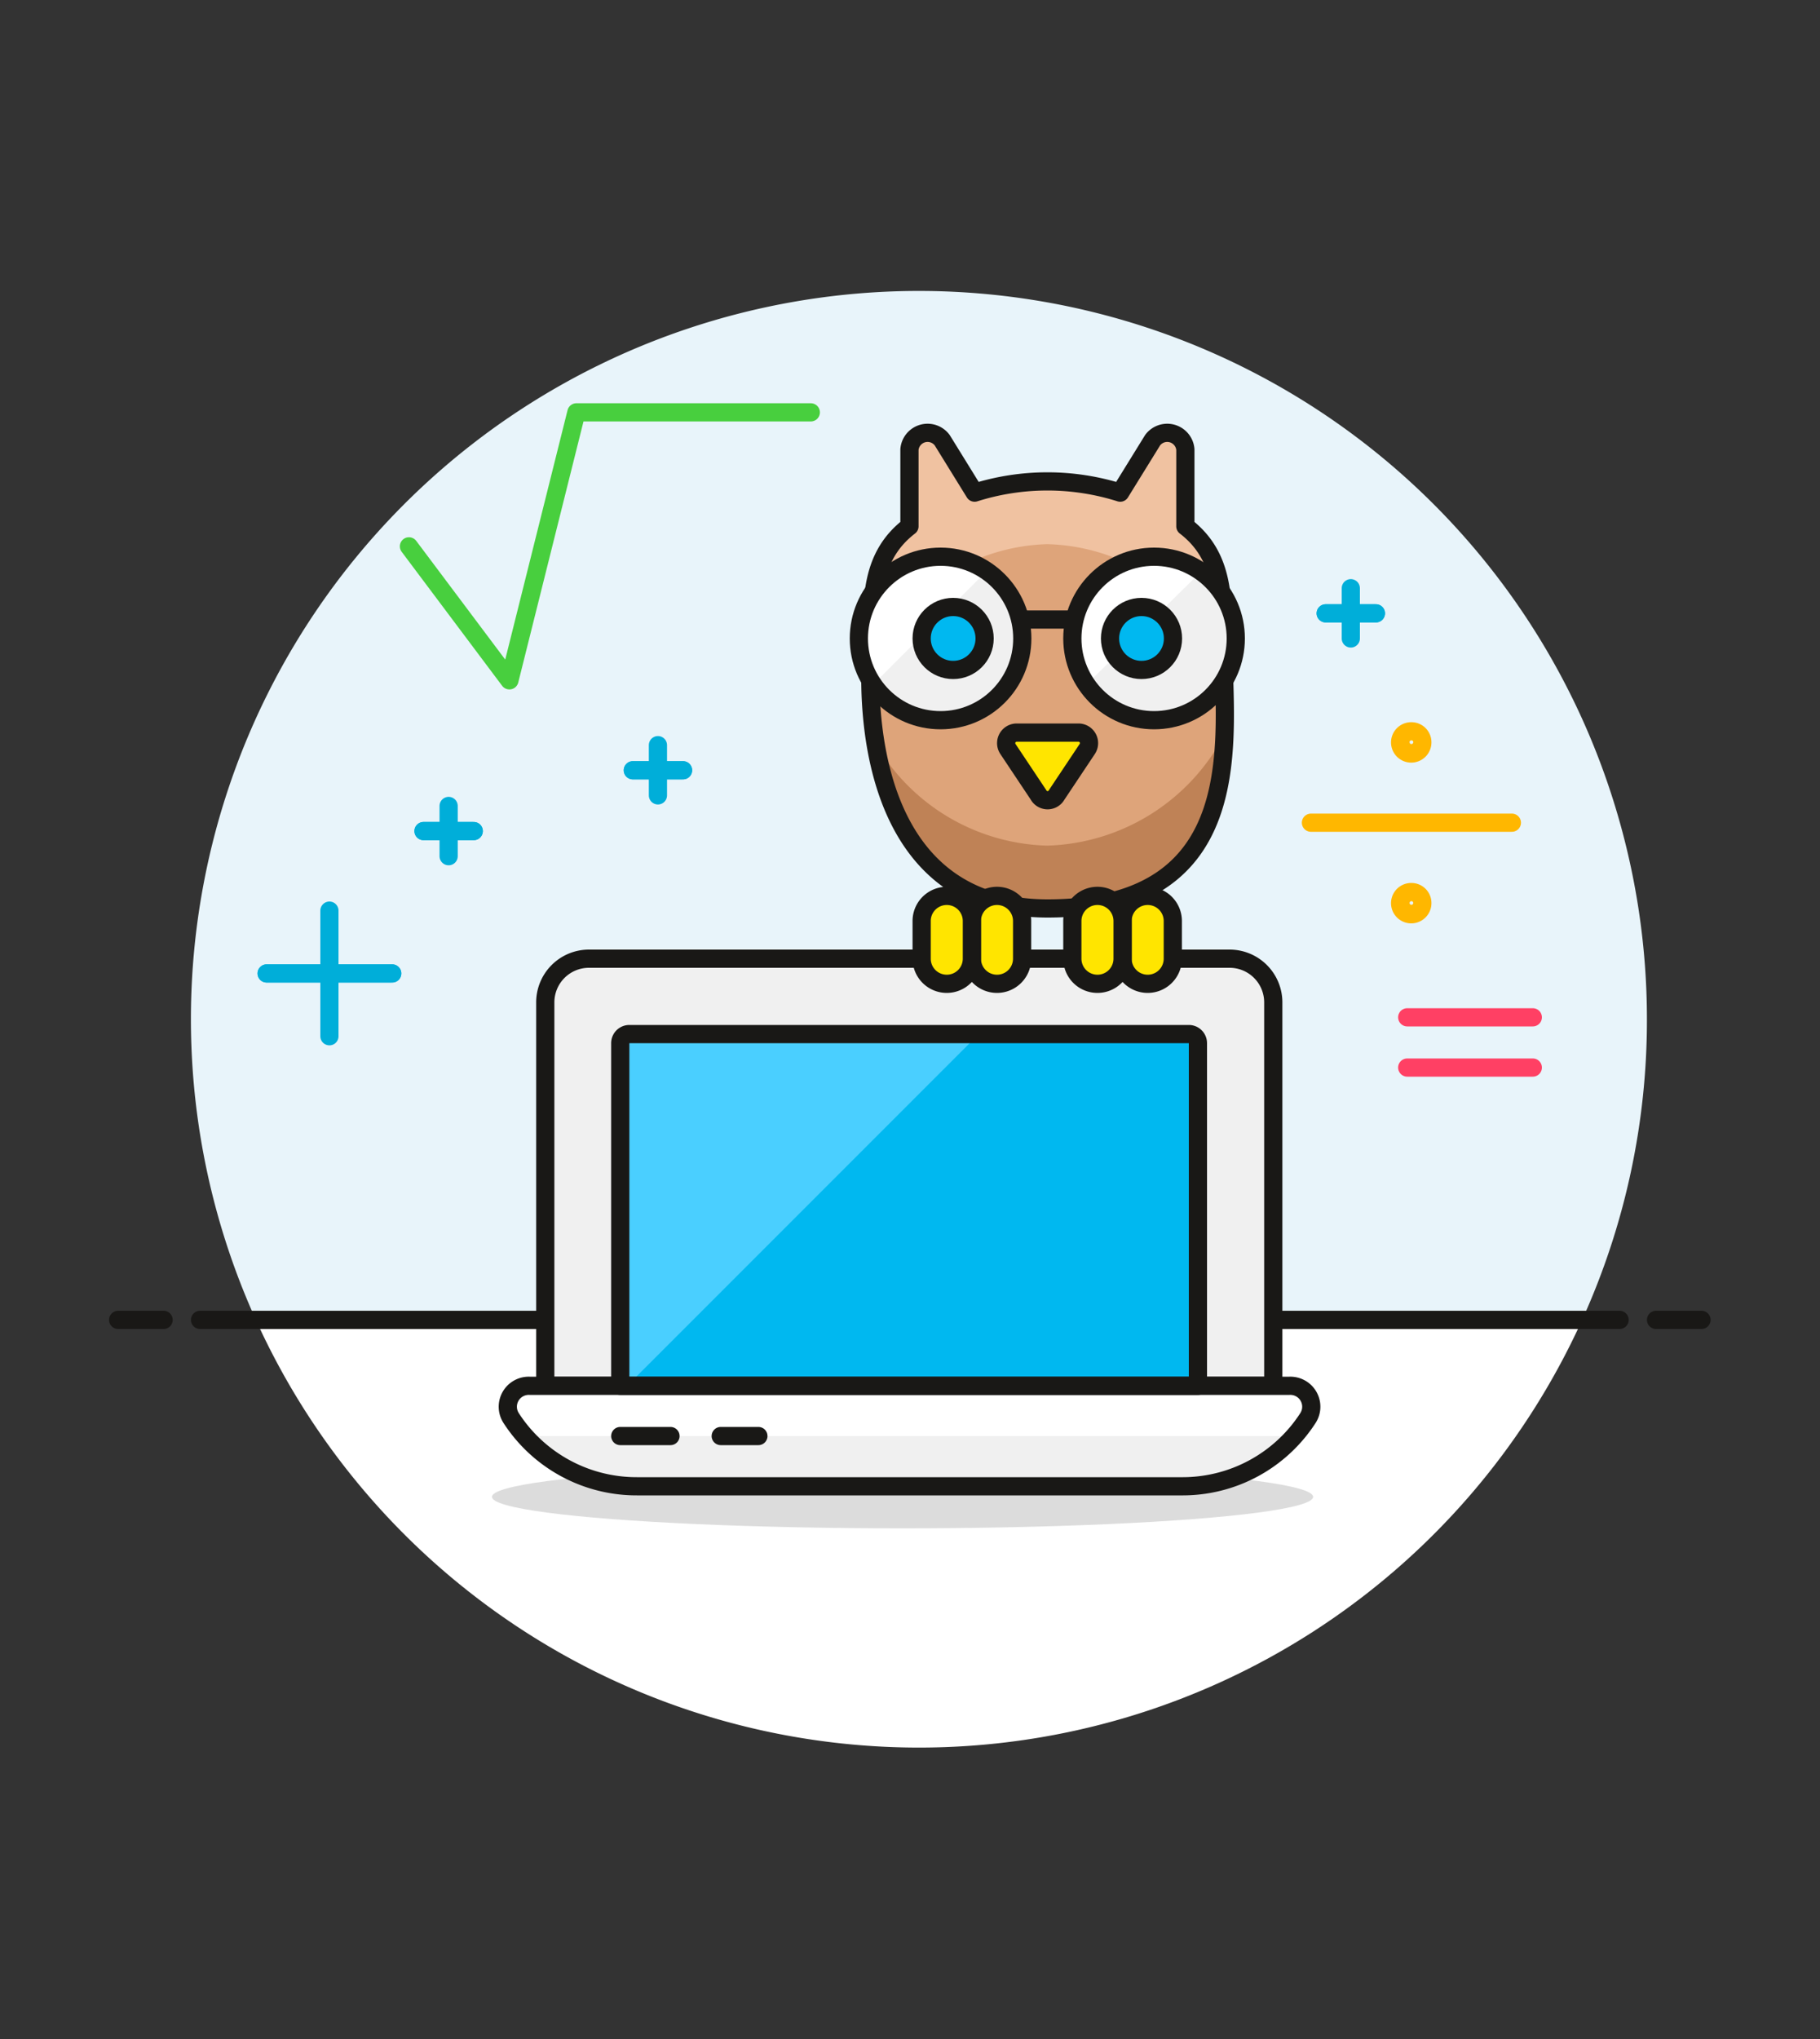 <svg id="Multicolor" xmlns="http://www.w3.org/2000/svg" viewBox="0 0 100 112"><rect x="0" y="0" width="100" height="112" fill="#333333" stroke="none"/><defs><style>.cls-1{fill:#e8f4fa60;}.cls-2{fill:#fff;}.cls-13,.cls-14,.cls-15,.cls-17,.cls-3{fill:none;}.cls-12,.cls-18,.cls-3,.cls-9{stroke:#191816;}.cls-12,.cls-13,.cls-14,.cls-15,.cls-17,.cls-18,.cls-3,.cls-9{stroke-linecap:round;}.cls-12,.cls-14,.cls-17,.cls-18,.cls-3,.cls-9{stroke-linejoin:round;}.cls-4{fill:#dea47a;}.cls-5{fill:#bf8256;}.cls-6{fill:#191816;opacity:0.15;}.cls-7{fill:#f0c2a1;}.cls-8,.cls-9{fill:#f0f0f0;}.cls-10,.cls-18{fill:#00b8f0;}.cls-11{fill:#4acfff;}.cls-12{fill:#ffe500;}.cls-13{stroke:#ff4064;}.cls-13,.cls-15{stroke-miterlimit:10;}.cls-14{stroke:#00aed9;}.cls-15{stroke:#ffb700;}.cls-16{fill:#ffb700;}.cls-17{stroke:#48cf3e;}</style></defs><title>02- owl-laptop-study</title><g id="Background"><g id="New_Symbol_28-4" data-name="New Symbol 28"><path class="cls-1" d="M90.49,56A40,40,0,1,0,14.06,72.5H86.93A39.85,39.85,0,0,0,90.49,56Z"/><path class="cls-2" d="M14.06,72.5a40,40,0,0,0,72.87,0Z"/><line class="cls-3" x1="10.99" y1="72.5" x2="88.99" y2="72.5"/><line class="cls-3" x1="6.49" y1="72.5" x2="8.99" y2="72.5"/><line class="cls-3" x1="90.99" y1="72.5" x2="93.49" y2="72.5"/></g></g><g id="Scene"><path class="cls-4" d="M65.13,28.91V24.69a1,1,0,0,0-1.8-.51l-1.78,2.88a13.28,13.28,0,0,0-8,0l-1.78-2.88a1,1,0,0,0-1.8.51v4.22c-2.12,1.63-2.07,3.94-2.07,6.5,0,0-1.61,14.49,9.66,14.49s9.66-9.53,9.66-14.49C67.2,32.85,67.25,30.54,65.13,28.91Z"/><path class="cls-5" d="M57.54,46.45a11.25,11.25,0,0,1-9.46-5.66c.67,4.12,2.85,9.11,9.46,9.11,8.09,0,9.54-4.9,9.71-9.51A11.35,11.35,0,0,1,57.54,46.45Z"/><ellipse class="cls-6" cx="49.59" cy="82.22" rx="22.56" ry="1.73"/><path class="cls-7" d="M57.54,29.89a10.93,10.93,0,0,1,9.68,6.44c0-.32,0-.63,0-.92,0-2.56,0-4.87-2.07-6.5V24.69a1,1,0,0,0-1.8-.51l-1.78,2.88a13.28,13.28,0,0,0-8,0l-1.78-2.88a1,1,0,0,0-1.8.51v4.22c-2.12,1.63-2.07,3.94-2.07,6.5,0,0,0,.39-.06,1A10.93,10.93,0,0,1,57.54,29.89Z"/><path class="cls-3" d="M65.13,28.91V24.69a1,1,0,0,0-1.8-.51l-1.78,2.88a13.28,13.28,0,0,0-8,0l-1.78-2.88a1,1,0,0,0-1.8.51v4.22c-2.12,1.63-2.07,3.94-2.07,6.5,0,0-1.61,14.49,9.66,14.49s9.66-9.53,9.66-14.49C67.2,32.85,67.25,30.54,65.13,28.91Z"/><circle class="cls-8" cx="51.68" cy="35.07" r="4.49"/><path class="cls-2" d="M51.68,30.58a4.48,4.48,0,0,0-3.69,7l6.24-6.23A4.42,4.42,0,0,0,51.68,30.58Z"/><path class="cls-9" d="M32.34,52.66H67.56a2.4,2.4,0,0,1,2.4,2.4V76.12a0,0,0,0,1,0,0h-40a0,0,0,0,1,0,0V55.06A2.4,2.4,0,0,1,32.34,52.66Z"/><path class="cls-10" d="M34.58,56.8H65.32a.5.5,0,0,1,.5.5V76.12a0,0,0,0,1,0,0H34.08a0,0,0,0,1,0,0V57.3A.5.5,0,0,1,34.58,56.8Z"/><path class="cls-11" d="M34.66,56.8a.58.58,0,0,0-.58.58V76.12h.38L53.78,56.8Z"/><path class="cls-8" d="M64.91,81.64H35a8.21,8.21,0,0,1-6.91-3.74,1.15,1.15,0,0,1,1-1.78H70.86a1.15,1.15,0,0,1,1,1.78A8.2,8.2,0,0,1,64.91,81.64Z"/><path class="cls-2" d="M28.85,78.88h42.2a7.15,7.15,0,0,0,.76-1,1.14,1.14,0,0,0,.07-1.18,1.16,1.16,0,0,0-1-.61H29a1.16,1.16,0,0,0-1,.61,1.14,1.14,0,0,0,.06,1.18A7.15,7.15,0,0,0,28.85,78.88Z"/><circle class="cls-3" cx="51.68" cy="35.07" r="4.49"/><circle class="cls-8" cx="63.41" cy="35.07" r="4.49"/><path class="cls-2" d="M63.41,30.58a4.48,4.48,0,0,0-3.69,7L66,31.39A4.42,4.42,0,0,0,63.41,30.58Z"/><circle class="cls-3" cx="63.41" cy="35.07" r="4.49"/><line class="cls-3" x1="56.16" y1="34.03" x2="58.92" y2="34.03"/><path class="cls-12" d="M55.86,40.24a.58.58,0,0,0-.48.9l1.68,2.52a.57.57,0,0,0,1,0l1.68-2.52a.58.58,0,0,0-.47-.9Z"/><path class="cls-3" d="M64.91,81.64H35a8.21,8.21,0,0,1-6.91-3.74,1.15,1.15,0,0,1,1-1.78H70.86a1.15,1.15,0,0,1,1,1.78A8.2,8.2,0,0,1,64.91,81.64Z"/><path class="cls-3" d="M34.58,56.8H65.32a.5.5,0,0,1,.5.5V76.12a0,0,0,0,1,0,0H34.08a0,0,0,0,1,0,0V57.3A.5.5,0,0,1,34.58,56.8Z"/><path class="cls-12" d="M56.16,52.66a1.38,1.38,0,0,1-2.76,0V50.59a1.38,1.38,0,1,1,2.76,0Z"/><path class="cls-12" d="M53.4,52.66a1.38,1.38,0,0,1-2.76,0V50.59a1.38,1.38,0,1,1,2.76,0Z"/><path class="cls-12" d="M64.44,52.66a1.38,1.38,0,0,1-2.76,0V50.59a1.38,1.38,0,1,1,2.76,0Z"/><path class="cls-12" d="M61.68,52.66a1.38,1.38,0,0,1-2.76,0V50.59a1.38,1.38,0,1,1,2.76,0Z"/><line class="cls-13" x1="77.32" y1="55.88" x2="84.22" y2="55.88"/><line class="cls-13" x1="77.32" y1="58.64" x2="84.22" y2="58.64"/><line class="cls-14" x1="14.65" y1="53.47" x2="21.55" y2="53.47"/><line class="cls-14" x1="14.65" y1="53.47" x2="21.55" y2="53.47"/><line class="cls-14" x1="18.1" y1="50.02" x2="18.1" y2="56.92"/><line class="cls-14" x1="23.27" y1="45.65" x2="26.03" y2="45.65"/><line class="cls-14" x1="23.27" y1="45.65" x2="26.03" y2="45.65"/><line class="cls-14" x1="24.65" y1="44.27" x2="24.65" y2="47.03"/><line class="cls-14" x1="34.77" y1="42.31" x2="37.53" y2="42.31"/><line class="cls-14" x1="34.77" y1="42.31" x2="37.53" y2="42.31"/><line class="cls-14" x1="36.15" y1="40.93" x2="36.15" y2="43.69"/><line class="cls-14" x1="72.84" y1="33.69" x2="75.6" y2="33.69"/><line class="cls-14" x1="72.84" y1="33.69" x2="75.6" y2="33.69"/><line class="cls-14" x1="74.22" y1="32.31" x2="74.22" y2="35.07"/><line class="cls-15" x1="72.03" y1="45.19" x2="83.07" y2="45.19"/><path class="cls-16" d="M77.55,40.67a.09.09,0,0,1,.1.1.1.1,0,1,1-.2,0,.09.09,0,0,1,.1-.1m0-1a1.11,1.11,0,1,0,1.1,1.1,1.1,1.1,0,0,0-1.1-1.1Z"/><path class="cls-16" d="M77.55,49.5a.1.1,0,0,1,.1.1.1.1,0,1,1-.2,0,.1.1,0,0,1,.1-.1m0-1a1.11,1.11,0,1,0,1.1,1.1,1.1,1.1,0,0,0-1.1-1.1Z"/><polyline class="cls-17" points="22.47 30.01 27.99 37.37 31.67 22.65 44.55 22.65"/><line class="cls-3" x1="41.67" y1="78.88" x2="39.6" y2="78.88"/><line class="cls-3" x1="36.84" y1="78.88" x2="34.08" y2="78.88"/><circle class="cls-18" cx="52.37" cy="35.07" r="1.73"/><circle class="cls-18" cx="62.72" cy="35.07" r="1.73"/></g></svg>